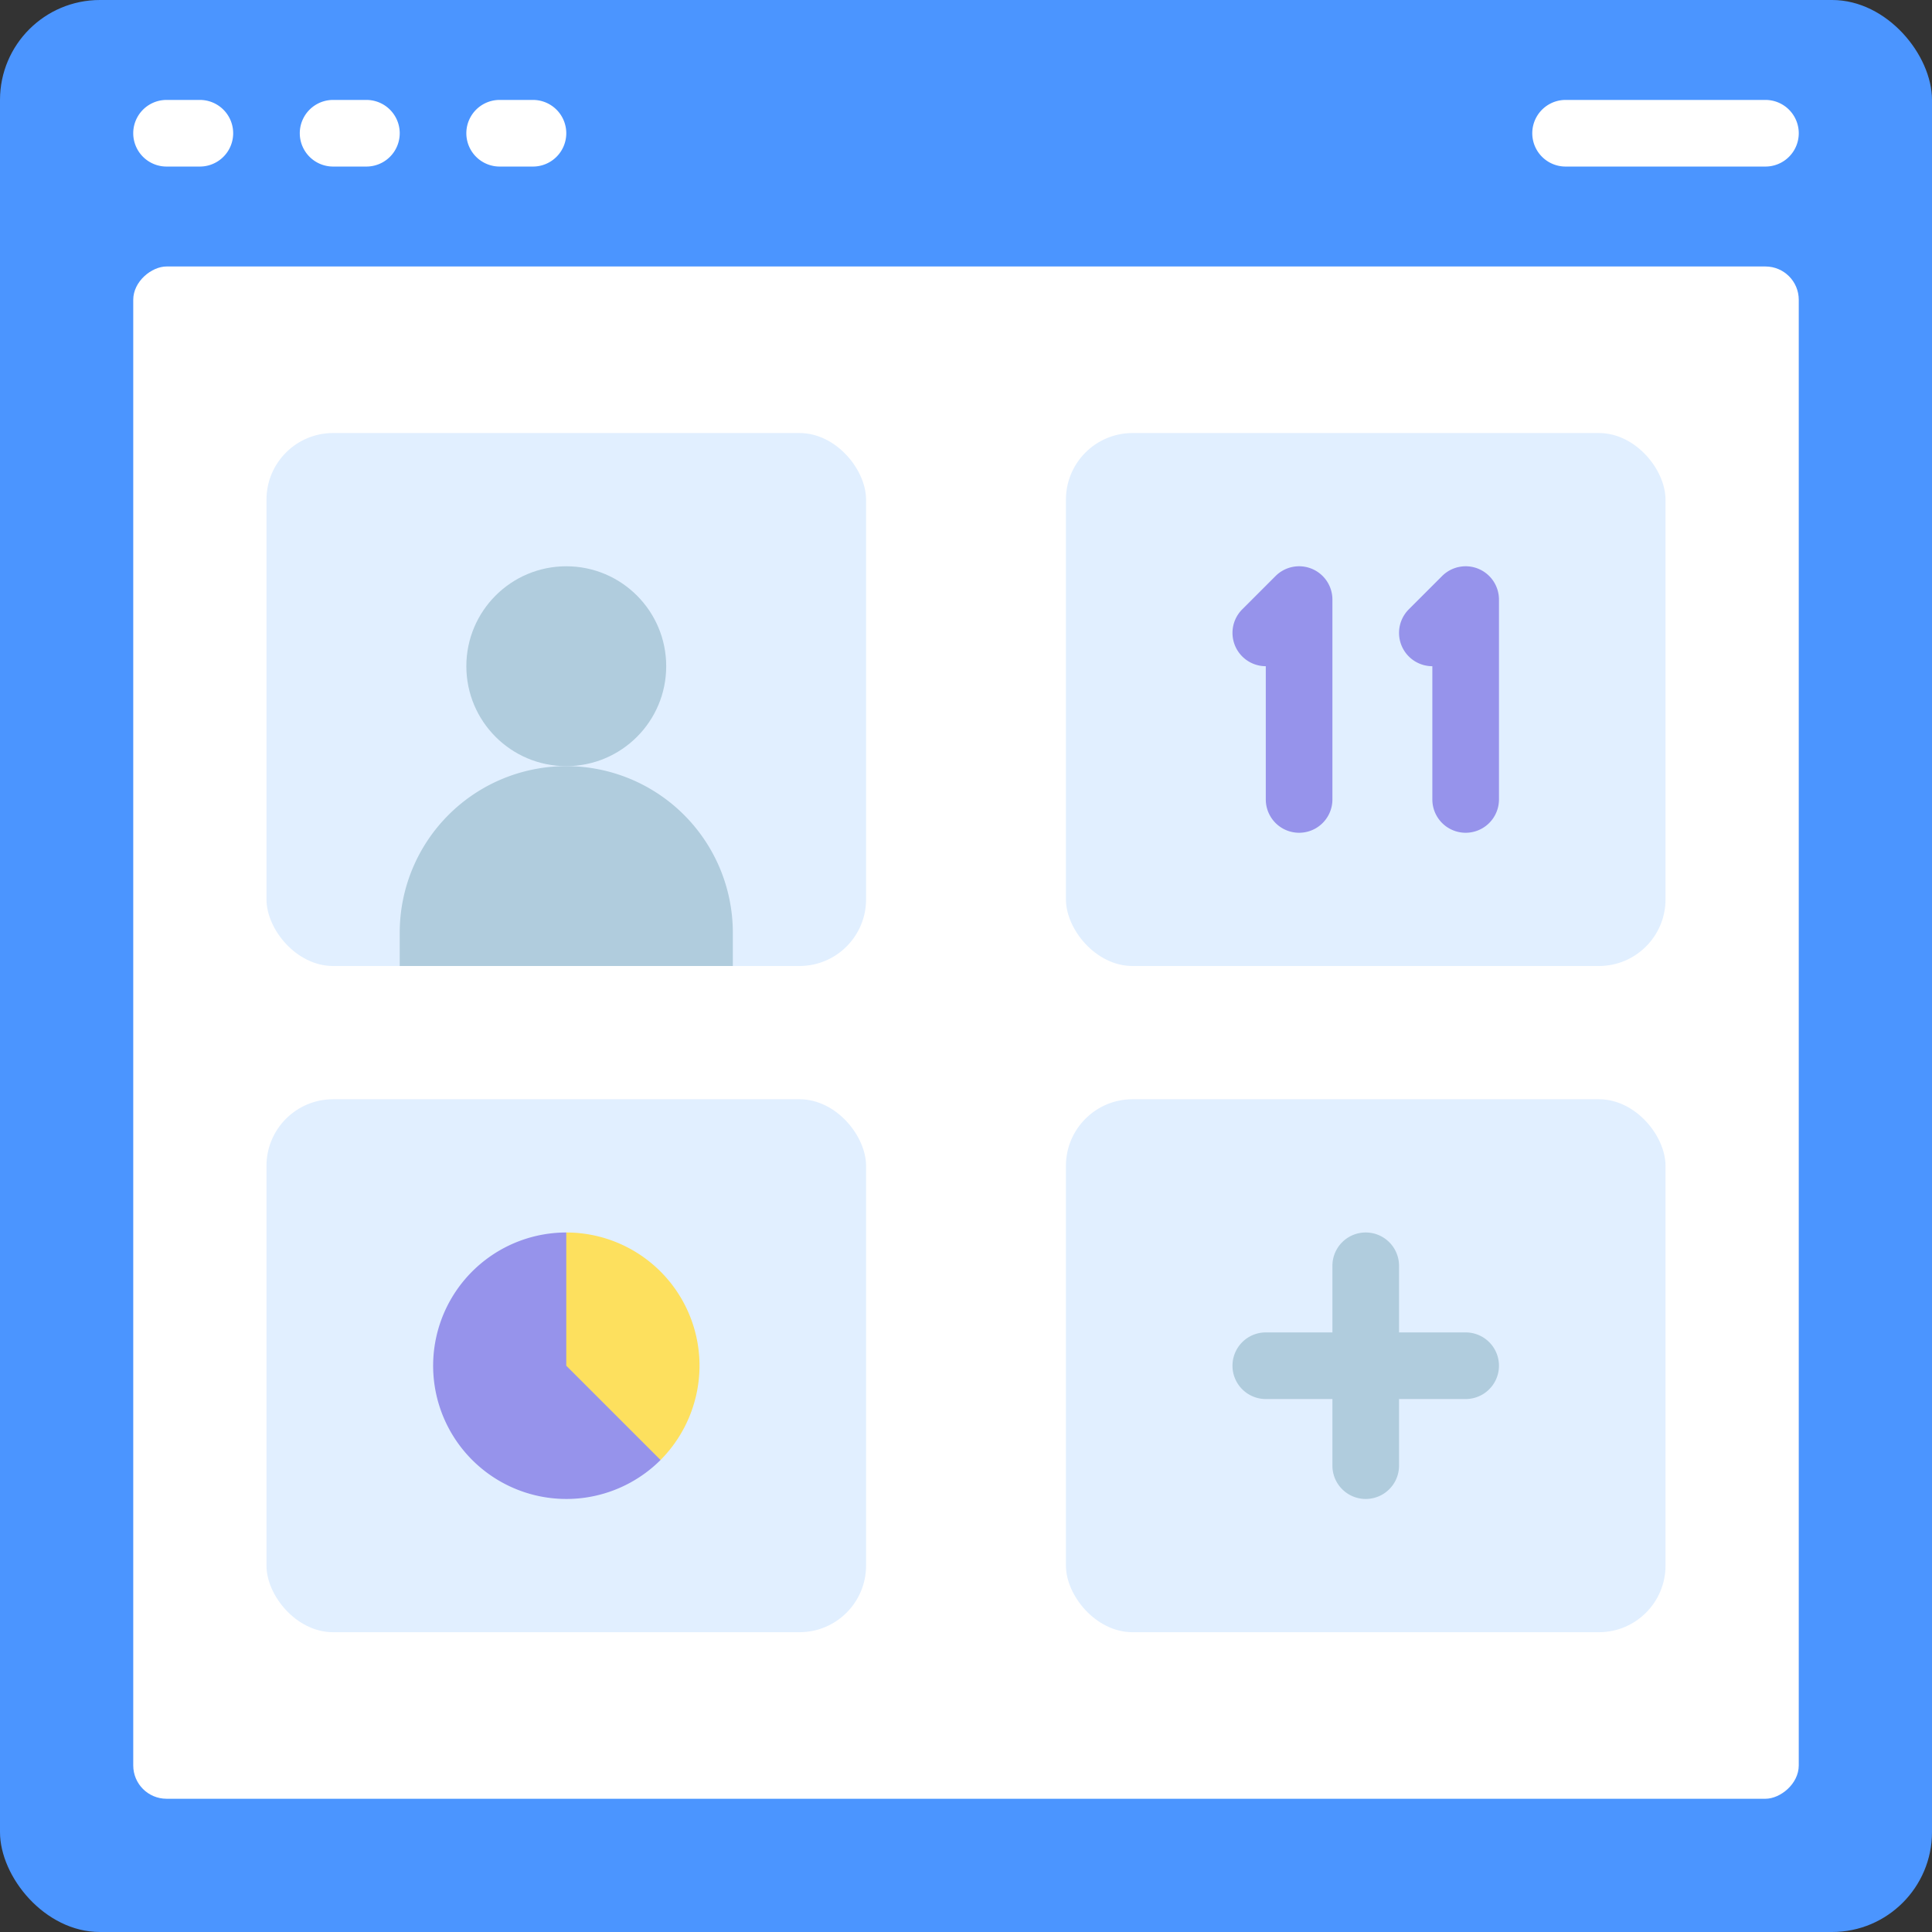 <svg xmlns="http://www.w3.org/2000/svg" width="58" height="58" viewBox="0 0 58 58">
  <rect x="0" y="0" width="58" height="58" fill="#333333" stroke="none"/>
  <g id="svgexport-6_94_" data-name="svgexport-6 (94)" transform="translate(-1 -1)">
    <rect id="Rectangle_1524" data-name="Rectangle 1524" width="58" height="58" rx="3" transform="translate(1 1)" fill="#4b95ff"/>
    <rect id="Rectangle_1525" data-name="Rectangle 1525" width="46" height="50" rx="1" transform="translate(55 9) rotate(90)" fill="#fff"/>
    <rect id="Rectangle_1526" data-name="Rectangle 1526" width="18" height="16" rx="2" transform="translate(33 14)" fill="#e1efff"/>
    <rect id="Rectangle_1527" data-name="Rectangle 1527" width="18" height="16" rx="2" transform="translate(9 14)" fill="#e1efff"/>
    <rect id="Rectangle_1528" data-name="Rectangle 1528" width="18" height="16" rx="2" transform="translate(33 34)" fill="#e1efff"/>
    <rect id="Rectangle_1529" data-name="Rectangle 1529" width="18" height="16" rx="2" transform="translate(9 34)" fill="#e1efff"/>
    <path id="Path_263527" data-name="Path 263527" d="M23,30V29a5,5,0,0,0-10,0v1Z" fill="#b0ccdd"/>
    <circle id="Ellipse_271" data-name="Ellipse 271" cx="3" cy="3" r="3" transform="translate(15 18)" fill="#b0ccdd"/>
    <g id="Group_57723" data-name="Group 57723">
      <path id="Path_263528" data-name="Path 263528" d="M7,6H6A1,1,0,0,1,6,4H7A1,1,0,0,1,7,6Z" fill="#fff"/>
      <path id="Path_263529" data-name="Path 263529" d="M12,6H11a1,1,0,0,1,0-2h1a1,1,0,0,1,0,2Z" fill="#fff"/>
      <path id="Path_263530" data-name="Path 263530" d="M17,6H16a1,1,0,0,1,0-2h1a1,1,0,0,1,0,2Z" fill="#fff"/>
      <path id="Path_263531" data-name="Path 263531" d="M54,6H48a1,1,0,0,1,0-2h6a1,1,0,0,1,0,2Z" fill="#fff"/>
    </g>
    <path id="Path_263532" data-name="Path 263532" d="M40.383,18.076a1,1,0,0,0-1.09.217l-1,1A1,1,0,0,0,39,21v4a1,1,0,0,0,2,0V19A1,1,0,0,0,40.383,18.076Z" fill="#9693eb"/>
    <path id="Path_263533" data-name="Path 263533" d="M45.383,18.076a1,1,0,0,0-1.09.217l-1,1A1,1,0,0,0,44,21v4a1,1,0,0,0,2,0V19A1,1,0,0,0,45.383,18.076Z" fill="#9693eb"/>
    <path id="Path_263534" data-name="Path 263534" d="M22,42a4.025,4.025,0,0,1-1.17,2.83L17,43l1-5A4,4,0,0,1,22,42Z" fill="#fde05e"/>
    <path id="Path_263535" data-name="Path 263535" d="M45,41H43V39a1,1,0,0,0-2,0v2H39a1,1,0,0,0,0,2h2v2a1,1,0,0,0,2,0V43h2a1,1,0,0,0,0-2Z" fill="#b0ccdd"/>
    <path id="Path_263536" data-name="Path 263536" d="M20.83,44.83A4,4,0,1,1,18,38v4Z" fill="#9693eb"/>
  </g>
</svg>
